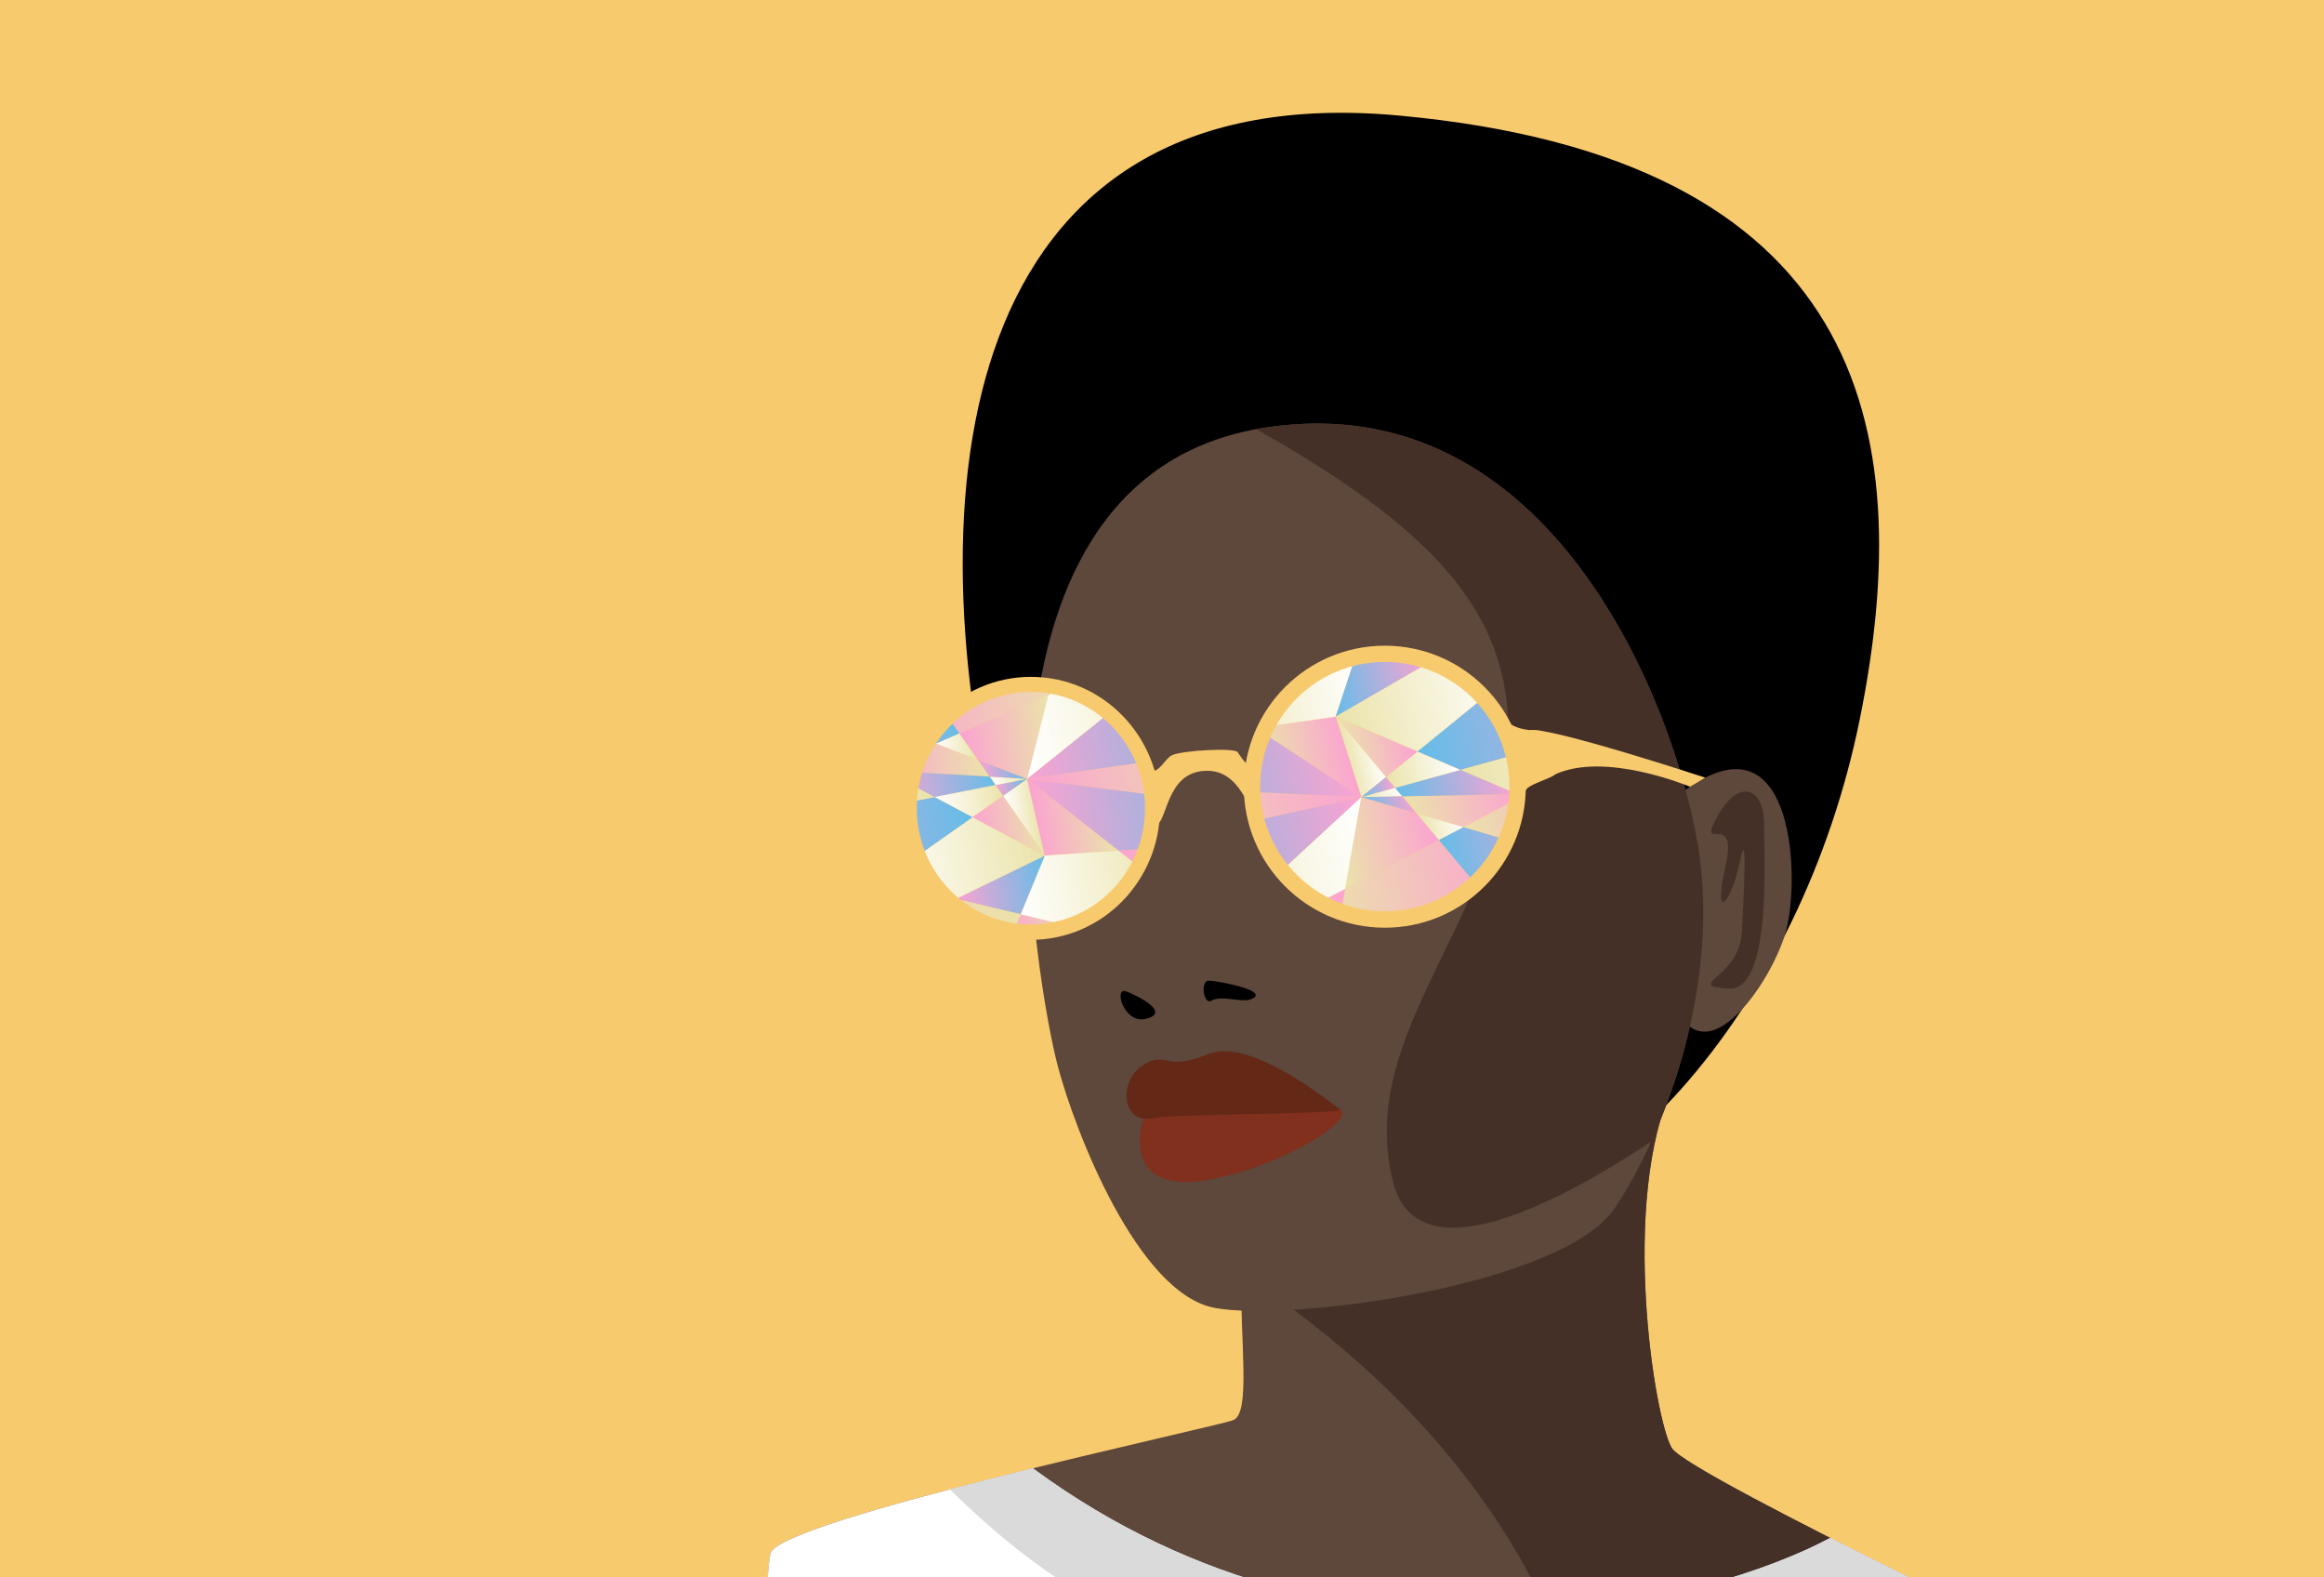 <svg id="Layer_1" data-name="Layer 1" xmlns="http://www.w3.org/2000/svg" xmlns:xlink="http://www.w3.org/1999/xlink" viewBox="0 0 1120 760"><defs><style>.cls-1{fill:none;}.cls-2{fill:#f8ca6e;}.cls-3{clip-path:url(#clip-path);}.cls-4{clip-path:url(#clip-path-2);}.cls-5{fill:#5e473b;}.cls-6{clip-path:url(#clip-path-3);}.cls-7{fill:#443027;}.cls-8{fill:#81301d;}.cls-9{clip-path:url(#clip-path-4);}.cls-10{clip-path:url(#clip-path-5);}.cls-11,.cls-161,.cls-86{fill:#fff;}.cls-11,.cls-86{stroke:#000;stroke-miterlimit:10;}.cls-11{stroke-width:0.65px;}.cls-12{fill:url(#linear-gradient);}.cls-13{fill:url(#linear-gradient-2);}.cls-14{fill:url(#linear-gradient-3);}.cls-15{fill:url(#linear-gradient-4);}.cls-16{fill:url(#linear-gradient-5);}.cls-17{fill:url(#linear-gradient-6);}.cls-18{fill:url(#linear-gradient-7);}.cls-19{fill:url(#linear-gradient-8);}.cls-20{fill:url(#linear-gradient-9);}.cls-21{fill:url(#linear-gradient-10);}.cls-22{fill:url(#linear-gradient-11);}.cls-23{fill:url(#linear-gradient-12);}.cls-24{fill:url(#linear-gradient-13);}.cls-25{fill:url(#linear-gradient-14);}.cls-26{fill:url(#linear-gradient-15);}.cls-27{fill:url(#linear-gradient-16);}.cls-28{fill:url(#linear-gradient-17);}.cls-29{fill:url(#linear-gradient-18);}.cls-30{fill:url(#linear-gradient-19);}.cls-31{fill:url(#linear-gradient-20);}.cls-32{fill:url(#linear-gradient-21);}.cls-33{fill:url(#linear-gradient-22);}.cls-34{fill:url(#linear-gradient-23);}.cls-35{fill:url(#linear-gradient-24);}.cls-36{fill:url(#linear-gradient-25);}.cls-37{fill:url(#linear-gradient-26);}.cls-38{fill:url(#linear-gradient-27);}.cls-39{fill:url(#linear-gradient-28);}.cls-40{fill:url(#linear-gradient-29);}.cls-41{fill:url(#linear-gradient-30);}.cls-42{fill:url(#linear-gradient-31);}.cls-43{fill:url(#linear-gradient-32);}.cls-44{fill:url(#linear-gradient-33);}.cls-45{fill:url(#linear-gradient-34);}.cls-46{fill:url(#linear-gradient-35);}.cls-47{fill:url(#linear-gradient-36);}.cls-48{fill:url(#linear-gradient-37);}.cls-49{fill:url(#linear-gradient-38);}.cls-50{fill:url(#linear-gradient-39);}.cls-51{fill:url(#linear-gradient-40);}.cls-52{fill:url(#linear-gradient-41);}.cls-53{fill:url(#linear-gradient-42);}.cls-54{fill:url(#linear-gradient-43);}.cls-55{fill:url(#linear-gradient-44);}.cls-56{fill:url(#linear-gradient-45);}.cls-57{fill:url(#linear-gradient-46);}.cls-58{fill:url(#linear-gradient-47);}.cls-59{fill:url(#linear-gradient-48);}.cls-60{fill:url(#linear-gradient-49);}.cls-61{fill:url(#linear-gradient-50);}.cls-62{fill:url(#linear-gradient-51);}.cls-63{fill:url(#linear-gradient-52);}.cls-64{fill:url(#linear-gradient-53);}.cls-65{fill:url(#linear-gradient-54);}.cls-66{fill:url(#linear-gradient-55);}.cls-67{fill:url(#linear-gradient-56);}.cls-68{fill:url(#linear-gradient-57);}.cls-69{fill:url(#linear-gradient-58);}.cls-70{fill:url(#linear-gradient-59);}.cls-71{fill:url(#linear-gradient-60);}.cls-72{fill:url(#linear-gradient-61);}.cls-73{fill:url(#linear-gradient-62);}.cls-74{fill:url(#linear-gradient-63);}.cls-75{fill:url(#linear-gradient-64);}.cls-76{fill:url(#linear-gradient-65);}.cls-77{fill:url(#linear-gradient-66);}.cls-78{fill:url(#linear-gradient-67);}.cls-79{fill:url(#linear-gradient-68);}.cls-80{fill:url(#linear-gradient-69);}.cls-81{fill:url(#linear-gradient-70);}.cls-82{fill:url(#linear-gradient-71);}.cls-83{fill:url(#linear-gradient-72);}.cls-84{fill:url(#linear-gradient-73);}.cls-85{clip-path:url(#clip-path-6);}.cls-86{stroke-width:0.6px;}.cls-87{fill:url(#linear-gradient-74);}.cls-88{fill:url(#linear-gradient-75);}.cls-89{fill:url(#linear-gradient-76);}.cls-90{fill:url(#linear-gradient-77);}.cls-91{fill:url(#linear-gradient-78);}.cls-92{fill:url(#linear-gradient-79);}.cls-93{fill:url(#linear-gradient-80);}.cls-94{fill:url(#linear-gradient-81);}.cls-95{fill:url(#linear-gradient-82);}.cls-96{fill:url(#linear-gradient-83);}.cls-97{fill:url(#linear-gradient-84);}.cls-98{fill:url(#linear-gradient-85);}.cls-99{fill:url(#linear-gradient-86);}.cls-100{fill:url(#linear-gradient-87);}.cls-101{fill:url(#linear-gradient-88);}.cls-102{fill:url(#linear-gradient-89);}.cls-103{fill:url(#linear-gradient-90);}.cls-104{fill:url(#linear-gradient-91);}.cls-105{fill:url(#linear-gradient-92);}.cls-106{fill:url(#linear-gradient-93);}.cls-107{fill:url(#linear-gradient-94);}.cls-108{fill:url(#linear-gradient-95);}.cls-109{fill:url(#linear-gradient-96);}.cls-110{fill:url(#linear-gradient-97);}.cls-111{fill:url(#linear-gradient-98);}.cls-112{fill:url(#linear-gradient-99);}.cls-113{fill:url(#linear-gradient-100);}.cls-114{fill:url(#linear-gradient-101);}.cls-115{fill:url(#linear-gradient-102);}.cls-116{fill:url(#linear-gradient-103);}.cls-117{fill:url(#linear-gradient-104);}.cls-118{fill:url(#linear-gradient-105);}.cls-119{fill:url(#linear-gradient-106);}.cls-120{fill:url(#linear-gradient-107);}.cls-121{fill:url(#linear-gradient-108);}.cls-122{fill:url(#linear-gradient-109);}.cls-123{fill:url(#linear-gradient-110);}.cls-124{fill:url(#linear-gradient-111);}.cls-125{fill:url(#linear-gradient-112);}.cls-126{fill:url(#linear-gradient-113);}.cls-127{fill:url(#linear-gradient-114);}.cls-128{fill:url(#linear-gradient-115);}.cls-129{fill:url(#linear-gradient-116);}.cls-130{fill:url(#linear-gradient-117);}.cls-131{fill:url(#linear-gradient-118);}.cls-132{fill:url(#linear-gradient-119);}.cls-133{fill:url(#linear-gradient-120);}.cls-134{fill:url(#linear-gradient-121);}.cls-135{fill:url(#linear-gradient-122);}.cls-136{fill:url(#linear-gradient-123);}.cls-137{fill:url(#linear-gradient-124);}.cls-138{fill:url(#linear-gradient-125);}.cls-139{fill:url(#linear-gradient-126);}.cls-140{fill:url(#linear-gradient-127);}.cls-141{fill:url(#linear-gradient-128);}.cls-142{fill:url(#linear-gradient-129);}.cls-143{fill:url(#linear-gradient-130);}.cls-144{fill:url(#linear-gradient-131);}.cls-145{fill:url(#linear-gradient-132);}.cls-146{fill:url(#linear-gradient-133);}.cls-147{fill:url(#linear-gradient-134);}.cls-148{fill:url(#linear-gradient-135);}.cls-149{fill:url(#linear-gradient-136);}.cls-150{fill:url(#linear-gradient-137);}.cls-151{fill:url(#linear-gradient-138);}.cls-152{fill:url(#linear-gradient-139);}.cls-153{fill:url(#linear-gradient-140);}.cls-154{fill:url(#linear-gradient-141);}.cls-155{fill:url(#linear-gradient-142);}.cls-156{fill:url(#linear-gradient-143);}.cls-157{fill:url(#linear-gradient-144);}.cls-158{fill:url(#linear-gradient-145);}.cls-159{fill:url(#linear-gradient-146);}.cls-160{fill:#632816;}.cls-162{clip-path:url(#clip-path-8);}.cls-163{fill:#dadada;}</style><clipPath id="clip-path"><rect class="cls-1" width="1120" height="760"/></clipPath><clipPath id="clip-path-2"><rect class="cls-2" x="370.03" y="-109.21" width="634.13" height="969.8"/></clipPath><clipPath id="clip-path-3"><path class="cls-1" d="M598.16,613.29c-.51,33.78,4.69,67.55-3.82,70.93s-218.76,48.13-223,64.18-7.89,204.68-7.89,204.68h682.58L1029.36,812.9S814.07,711.09,805.73,697.74s-25.28-119.64.71-175-50.78-97.06-50.78-97.06Z"/></clipPath><clipPath id="clip-path-4"><path class="cls-1" d="M610.26,205.94C451.91,229.69,501.45,482.05,509.71,513.41s38.57,109.87,75.76,116.76,168-11,192.83-48.21,51-108.81,39.94-174.92S748,185.28,610.26,205.94Z"/></clipPath><clipPath id="clip-path-5"><circle class="cls-1" cx="667.37" cy="378.98" r="60.05"/></clipPath><linearGradient id="linear-gradient" x1="716.55" y1="73.84" x2="773.06" y2="73.84" gradientTransform="translate(-37.58 476.29) rotate(-12.45)" gradientUnits="userSpaceOnUse"><stop offset="0" stop-color="#ebe3aa"/><stop offset="1" stop-color="#fba3d1"/></linearGradient><linearGradient id="linear-gradient-2" x1="693.5" y1="39.25" x2="710.95" y2="39.25" gradientTransform="translate(-37.58 476.29) rotate(-12.45)" gradientUnits="userSpaceOnUse"><stop offset="0" stop-color="#ebe3aa"/><stop offset="1" stop-color="#fff"/></linearGradient><linearGradient id="linear-gradient-3" x1="742.14" y1="95.38" x2="810.49" y2="95.38" xlink:href="#linear-gradient"/><linearGradient id="linear-gradient-4" x1="721.49" y1="80.34" x2="742.14" y2="80.34" xlink:href="#linear-gradient-2"/><linearGradient id="linear-gradient-5" x1="697.19" y1="56.06" x2="714.09" y2="56.06" gradientTransform="translate(-37.58 476.29) rotate(-12.45)" gradientUnits="userSpaceOnUse"><stop offset="0" stop-color="#65bde9"/><stop offset="1" stop-color="#fba3d1"/></linearGradient><linearGradient id="linear-gradient-6" x1="697.19" y1="61.03" x2="716.55" y2="61.03" xlink:href="#linear-gradient-2"/><linearGradient id="linear-gradient-7" x1="697.19" y1="66.22" x2="721.49" y2="66.22" xlink:href="#linear-gradient-5"/><linearGradient id="linear-gradient-8" x1="679.99" y1="80.31" x2="729.2" y2="80.31" xlink:href="#linear-gradient"/><linearGradient id="linear-gradient-9" x1="797.61" y1="121.22" x2="859.49" y2="121.22" xlink:href="#linear-gradient"/><linearGradient id="linear-gradient-10" x1="780.17" y1="-1.3" x2="922.05" y2="-1.3" xlink:href="#linear-gradient-2"/><linearGradient id="linear-gradient-11" x1="728.3" y1="37.4" x2="865.53" y2="37.4" xlink:href="#linear-gradient-5"/><linearGradient id="linear-gradient-12" x1="742.83" y1="-17.86" x2="922.05" y2="-17.86" xlink:href="#linear-gradient"/><linearGradient id="linear-gradient-13" x1="842.8" y1="154.21" x2="902.81" y2="154.21" xlink:href="#linear-gradient-2"/><linearGradient id="linear-gradient-14" x1="746.62" y1="63.07" x2="865.53" y2="63.07" xlink:href="#linear-gradient-2"/><linearGradient id="linear-gradient-15" x1="775.67" y1="68.35" x2="865.53" y2="68.35" xlink:href="#linear-gradient-5"/><linearGradient id="linear-gradient-16" x1="859.49" y1="146.58" x2="975.12" y2="146.58" xlink:href="#linear-gradient"/><linearGradient id="linear-gradient-17" x1="810.49" y1="111.79" x2="975.12" y2="111.79" xlink:href="#linear-gradient-2"/><linearGradient id="linear-gradient-18" x1="773.06" y1="88.97" x2="828.49" y2="88.97" xlink:href="#linear-gradient-2"/><linearGradient id="linear-gradient-19" x1="654.68" y1="37.82" x2="697.19" y2="37.82" xlink:href="#linear-gradient"/><linearGradient id="linear-gradient-20" x1="579.68" y1="43.63" x2="697.19" y2="43.63" xlink:href="#linear-gradient"/><linearGradient id="linear-gradient-21" x1="680.24" y1="-17.83" x2="720.51" y2="-17.83" xlink:href="#linear-gradient"/><linearGradient id="linear-gradient-22" x1="770.69" y1="75.07" x2="775.67" y2="75.07" xlink:href="#linear-gradient-5"/><linearGradient id="linear-gradient-23" x1="714.09" y1="65.61" x2="770.69" y2="65.61" xlink:href="#linear-gradient-5"/><linearGradient id="linear-gradient-24" x1="710.95" y1="51.27" x2="746.62" y2="51.27" xlink:href="#linear-gradient-2"/><linearGradient id="linear-gradient-25" x1="471.1" y1="145.59" x2="579.23" y2="145.59" xlink:href="#linear-gradient"/><linearGradient id="linear-gradient-26" x1="453.9" y1="261.03" x2="493.22" y2="261.03" xlink:href="#linear-gradient"/><linearGradient id="linear-gradient-27" x1="453.9" y1="164.58" x2="487.59" y2="164.58" xlink:href="#linear-gradient-5"/><linearGradient id="linear-gradient-28" x1="625.58" y1="-0.99" x2="710.33" y2="-0.99" xlink:href="#linear-gradient-2"/><linearGradient id="linear-gradient-29" x1="580" y1="1.26" x2="654.68" y2="1.26" xlink:href="#linear-gradient"/><linearGradient id="linear-gradient-30" x1="580.12" y1="-33.57" x2="625.58" y2="-33.57" xlink:href="#linear-gradient"/><linearGradient id="linear-gradient-31" x1="579.89" y1="35.07" x2="697.19" y2="35.07" xlink:href="#linear-gradient-5"/><linearGradient id="linear-gradient-32" x1="580.46" y1="-36.63" x2="680.24" y2="-36.63" xlink:href="#linear-gradient-5"/><linearGradient id="linear-gradient-33" x1="693.5" y1="4.85" x2="742.83" y2="4.85" xlink:href="#linear-gradient-5"/><linearGradient id="linear-gradient-34" x1="693.5" y1="23.61" x2="780.17" y2="23.61" xlink:href="#linear-gradient-2"/><linearGradient id="linear-gradient-35" x1="710.33" y1="-25.1" x2="922.05" y2="-25.1" xlink:href="#linear-gradient"/><linearGradient id="linear-gradient-36" x1="693.5" y1="35.79" x2="728.3" y2="35.79" xlink:href="#linear-gradient"/><linearGradient id="linear-gradient-37" x1="888.68" y1="238.24" x2="975.12" y2="238.24" xlink:href="#linear-gradient-5"/><linearGradient id="linear-gradient-38" x1="818.21" y1="273.26" x2="882.6" y2="273.26" xlink:href="#linear-gradient"/><linearGradient id="linear-gradient-39" x1="865.53" y1="6.13" x2="975.12" y2="6.13" xlink:href="#linear-gradient-5"/><linearGradient id="linear-gradient-40" x1="821.29" y1="236.54" x2="926.96" y2="236.54" xlink:href="#linear-gradient-2"/><linearGradient id="linear-gradient-41" x1="828.49" y1="83.02" x2="975.12" y2="83.02" xlink:href="#linear-gradient"/><linearGradient id="linear-gradient-42" x1="644.57" y1="253.92" x2="821.29" y2="253.92" xlink:href="#linear-gradient-5"/><linearGradient id="linear-gradient-43" x1="898.9" y1="175.73" x2="921.48" y2="175.73" xlink:href="#linear-gradient-2"/><linearGradient id="linear-gradient-44" x1="902.81" y1="158.45" x2="975.12" y2="158.45" xlink:href="#linear-gradient-5"/><linearGradient id="linear-gradient-45" x1="920.78" y1="184.12" x2="926.96" y2="184.12" xlink:href="#linear-gradient-5"/><linearGradient id="linear-gradient-46" x1="921.48" y1="186.38" x2="975.12" y2="186.38" xlink:href="#linear-gradient"/><linearGradient id="linear-gradient-47" x1="431.55" y1="-14.35" x2="493.22" y2="-14.35" xlink:href="#linear-gradient-5"/><linearGradient id="linear-gradient-48" x1="487.59" y1="209.37" x2="579.23" y2="209.37" xlink:href="#linear-gradient-5"/><linearGradient id="linear-gradient-49" x1="799.5" y1="213.38" x2="920.78" y2="213.38" xlink:href="#linear-gradient"/><linearGradient id="linear-gradient-50" x1="431.55" y1="111.97" x2="493.22" y2="111.97" xlink:href="#linear-gradient-2"/><linearGradient id="linear-gradient-51" x1="493.22" y1="209.37" x2="621.96" y2="209.37" xlink:href="#linear-gradient-2"/><linearGradient id="linear-gradient-52" x1="621.96" y1="219.81" x2="799.5" y2="219.81" xlink:href="#linear-gradient"/><linearGradient id="linear-gradient-53" x1="738.64" y1="-73.73" x2="922.05" y2="-73.73" xlink:href="#linear-gradient-2"/><linearGradient id="linear-gradient-54" x1="493.22" y1="265.85" x2="621.96" y2="265.85" xlink:href="#linear-gradient"/><linearGradient id="linear-gradient-55" x1="547.79" y1="265.85" x2="640.53" y2="265.85" xlink:href="#linear-gradient-2"/><linearGradient id="linear-gradient-56" x1="579.23" y1="93.93" x2="697.19" y2="93.93" xlink:href="#linear-gradient-5"/><linearGradient id="linear-gradient-57" x1="493.22" y1="15.98" x2="580" y2="15.98" xlink:href="#linear-gradient-2"/><linearGradient id="linear-gradient-58" x1="431.55" y1="-44.86" x2="580.46" y2="-44.86" xlink:href="#linear-gradient-2"/><linearGradient id="linear-gradient-59" x1="493.22" y1="1.57" x2="580.12" y2="1.57" xlink:href="#linear-gradient-5"/><linearGradient id="linear-gradient-60" x1="471.1" y1="31.88" x2="579.89" y2="31.88" xlink:href="#linear-gradient"/><linearGradient id="linear-gradient-61" x1="464.7" y1="-76.8" x2="628.58" y2="-76.8" xlink:href="#linear-gradient-5"/><linearGradient id="linear-gradient-62" x1="471.1" y1="93.93" x2="579.68" y2="93.93" xlink:href="#linear-gradient-2"/><linearGradient id="linear-gradient-63" x1="580.46" y1="-40.31" x2="738.64" y2="-40.31" xlink:href="#linear-gradient-2"/><linearGradient id="linear-gradient-64" x1="761.08" y1="178.58" x2="898.9" y2="178.58" xlink:href="#linear-gradient-5"/><linearGradient id="linear-gradient-65" x1="580.46" y1="-75.38" x2="760.75" y2="-75.38" xlink:href="#linear-gradient"/><linearGradient id="linear-gradient-66" x1="729.2" y1="116.75" x2="797.61" y2="116.75" xlink:href="#linear-gradient-5"/><linearGradient id="linear-gradient-67" x1="664.65" y1="118.5" x2="761.08" y2="118.5" xlink:href="#linear-gradient"/><linearGradient id="linear-gradient-68" x1="761.08" y1="132.03" x2="842.8" y2="132.03" xlink:href="#linear-gradient-2"/><linearGradient id="linear-gradient-69" x1="621.96" y1="189.73" x2="761.08" y2="189.73" xlink:href="#linear-gradient-2"/><linearGradient id="linear-gradient-70" x1="579.23" y1="184.82" x2="664.65" y2="184.82" xlink:href="#linear-gradient-5"/><linearGradient id="linear-gradient-71" x1="579.23" y1="93.93" x2="697.19" y2="93.93" xlink:href="#linear-gradient-2"/><linearGradient id="linear-gradient-72" x1="720.51" y1="-41.6" x2="922.05" y2="-41.6" xlink:href="#linear-gradient-2"/><linearGradient id="linear-gradient-73" x1="579.23" y1="119.62" x2="679.99" y2="119.62" xlink:href="#linear-gradient"/><clipPath id="clip-path-6"><ellipse class="cls-1" cx="496.82" cy="389.4" rx="55" ry="55.99"/></clipPath><linearGradient id="linear-gradient-74" x1="355.44" y1="704.66" x2="407.19" y2="704.66" gradientTransform="translate(925.67 1012.9) rotate(172)" xlink:href="#linear-gradient"/><linearGradient id="linear-gradient-75" x1="334.43" y1="672.49" x2="350.34" y2="672.49" gradientTransform="translate(925.67 1012.9) rotate(172)" xlink:href="#linear-gradient-2"/><linearGradient id="linear-gradient-76" x1="378.84" y1="724.61" x2="441.43" y2="724.61" gradientTransform="translate(925.67 1012.9) rotate(172)" xlink:href="#linear-gradient"/><linearGradient id="linear-gradient-77" x1="359.94" y1="710.73" x2="378.84" y2="710.73" gradientTransform="translate(925.67 1012.9) rotate(172)" xlink:href="#linear-gradient-2"/><linearGradient id="linear-gradient-78" x1="337.71" y1="688.15" x2="353.2" y2="688.15" gradientTransform="translate(925.67 1012.9) rotate(172)" xlink:href="#linear-gradient-5"/><linearGradient id="linear-gradient-79" x1="337.71" y1="692.75" x2="355.44" y2="692.75" gradientTransform="translate(925.67 1012.9) rotate(172)" xlink:href="#linear-gradient-2"/><linearGradient id="linear-gradient-80" x1="337.71" y1="697.6" x2="359.94" y2="697.6" gradientTransform="translate(925.67 1012.9) rotate(172)" xlink:href="#linear-gradient-5"/><linearGradient id="linear-gradient-81" x1="321.86" y1="710.78" x2="366.98" y2="710.78" gradientTransform="translate(925.67 1012.9) rotate(172)" xlink:href="#linear-gradient"/><linearGradient id="linear-gradient-82" x1="429.6" y1="748.61" x2="486.24" y2="748.61" gradientTransform="translate(925.67 1012.9) rotate(172)" xlink:href="#linear-gradient"/><linearGradient id="linear-gradient-83" x1="413.83" y1="634.24" x2="543.99" y2="634.24" gradientTransform="translate(925.67 1012.9) rotate(172)" xlink:href="#linear-gradient-2"/><linearGradient id="linear-gradient-84" x1="366.25" y1="670.62" x2="491.97" y2="670.62" gradientTransform="translate(925.67 1012.9) rotate(172)" xlink:href="#linear-gradient-5"/><linearGradient id="linear-gradient-85" x1="379.66" y1="618.9" x2="543.99" y2="618.9" gradientTransform="translate(925.67 1012.9) rotate(172)" xlink:href="#linear-gradient"/><linearGradient id="linear-gradient-86" x1="470.94" y1="779.24" x2="525.85" y2="779.24" gradientTransform="translate(925.67 1012.9) rotate(172)" xlink:href="#linear-gradient-2"/><linearGradient id="linear-gradient-87" x1="383.01" y1="694.41" x2="491.97" y2="694.41" gradientTransform="translate(925.67 1012.9) rotate(172)" xlink:href="#linear-gradient-2"/><linearGradient id="linear-gradient-88" x1="409.58" y1="699.28" x2="491.97" y2="699.28" gradientTransform="translate(925.67 1012.9) rotate(172)" xlink:href="#linear-gradient-5"/><linearGradient id="linear-gradient-89" x1="486.24" y1="771.98" x2="592.21" y2="771.98" gradientTransform="translate(925.67 1012.9) rotate(172)" xlink:href="#linear-gradient"/><linearGradient id="linear-gradient-90" x1="441.43" y1="739.77" x2="592.23" y2="739.77" gradientTransform="translate(925.67 1012.9) rotate(172)" xlink:href="#linear-gradient-2"/><linearGradient id="linear-gradient-91" x1="407.19" y1="718.62" x2="457.95" y2="718.62" gradientTransform="translate(925.67 1012.9) rotate(172)" xlink:href="#linear-gradient-2"/><linearGradient id="linear-gradient-92" x1="298.86" y1="671.21" x2="337.71" y2="671.21" gradientTransform="translate(925.67 1012.9) rotate(172)" xlink:href="#linear-gradient"/><linearGradient id="linear-gradient-93" x1="230.05" y1="676.84" x2="337.71" y2="676.84" gradientTransform="translate(925.67 1012.9) rotate(172)" xlink:href="#linear-gradient"/><linearGradient id="linear-gradient-94" x1="322.37" y1="619.24" x2="359.28" y2="619.24" gradientTransform="translate(925.67 1012.9) rotate(172)" xlink:href="#linear-gradient"/><linearGradient id="linear-gradient-95" x1="405.02" y1="705.71" x2="409.58" y2="705.71" gradientTransform="translate(925.67 1012.9) rotate(172)" xlink:href="#linear-gradient-5"/><linearGradient id="linear-gradient-96" x1="353.2" y1="696.92" x2="405.02" y2="696.92" gradientTransform="translate(925.67 1012.9) rotate(172)" xlink:href="#linear-gradient-5"/><linearGradient id="linear-gradient-97" x1="350.34" y1="683.64" x2="383.01" y2="683.64" gradientTransform="translate(925.67 1012.9) rotate(172)" xlink:href="#linear-gradient-2"/><linearGradient id="linear-gradient-98" x1="130.57" y1="772.12" x2="229.48" y2="772.12" gradientTransform="translate(925.67 1012.9) rotate(172)" xlink:href="#linear-gradient"/><linearGradient id="linear-gradient-99" x1="114.32" y1="879.7" x2="150.3" y2="879.7" gradientTransform="translate(925.67 1012.9) rotate(172)" xlink:href="#linear-gradient"/><linearGradient id="linear-gradient-100" x1="114.32" y1="789.86" x2="145.28" y2="789.86" gradientTransform="translate(925.67 1012.9) rotate(172)" xlink:href="#linear-gradient-5"/><linearGradient id="linear-gradient-101" x1="272.27" y1="635" x2="349.91" y2="635" gradientTransform="translate(925.67 1012.9) rotate(172)" xlink:href="#linear-gradient-2"/><linearGradient id="linear-gradient-102" x1="230.45" y1="637.21" x2="298.86" y2="637.21" gradientTransform="translate(925.67 1012.9) rotate(172)" xlink:href="#linear-gradient"/><linearGradient id="linear-gradient-103" x1="230.6" y1="604.88" x2="272.27" y2="604.88" gradientTransform="translate(925.67 1012.9) rotate(172)" xlink:href="#linear-gradient"/><linearGradient id="linear-gradient-104" x1="230.31" y1="668.73" x2="337.71" y2="668.73" gradientTransform="translate(925.67 1012.9) rotate(172)" xlink:href="#linear-gradient-5"/><linearGradient id="linear-gradient-105" x1="231.03" y1="601.97" x2="322.37" y2="601.97" gradientTransform="translate(925.67 1012.9) rotate(172)" xlink:href="#linear-gradient-5"/><linearGradient id="linear-gradient-106" x1="334.43" y1="640.41" x2="379.66" y2="640.41" gradientTransform="translate(925.67 1012.9) rotate(172)" xlink:href="#linear-gradient-5"/><linearGradient id="linear-gradient-107" x1="334.43" y1="657.82" x2="413.83" y2="657.82" gradientTransform="translate(925.67 1012.9) rotate(172)" xlink:href="#linear-gradient-2"/><linearGradient id="linear-gradient-108" x1="349.91" y1="612.2" x2="543.99" y2="612.2" gradientTransform="translate(925.67 1012.9) rotate(172)" xlink:href="#linear-gradient"/><linearGradient id="linear-gradient-109" x1="334.43" y1="669.25" x2="366.25" y2="669.25" gradientTransform="translate(925.67 1012.9) rotate(172)" xlink:href="#linear-gradient"/><linearGradient id="linear-gradient-110" x1="512.63" y1="857.51" x2="591.97" y2="857.51" gradientTransform="translate(925.67 1012.9) rotate(172)" xlink:href="#linear-gradient-5"/><linearGradient id="linear-gradient-111" x1="448.07" y1="890.35" x2="507.06" y2="890.35" gradientTransform="translate(925.67 1012.9) rotate(172)" xlink:href="#linear-gradient"/><linearGradient id="linear-gradient-112" x1="491.97" y1="640.98" x2="592.71" y2="640.98" gradientTransform="translate(925.67 1012.9) rotate(172)" xlink:href="#linear-gradient-5"/><linearGradient id="linear-gradient-113" x1="450.97" y1="855.93" x2="547.95" y2="855.93" gradientTransform="translate(925.67 1012.9) rotate(172)" xlink:href="#linear-gradient-2"/><linearGradient id="linear-gradient-114" x1="457.95" y1="712.78" x2="592.25" y2="712.78" gradientTransform="translate(925.67 1012.9) rotate(172)" xlink:href="#linear-gradient"/><linearGradient id="linear-gradient-115" x1="288.98" y1="872.55" x2="450.97" y2="872.55" gradientTransform="translate(925.67 1012.9) rotate(172)" xlink:href="#linear-gradient-5"/><linearGradient id="linear-gradient-116" x1="522.27" y1="799.23" x2="542.93" y2="799.23" gradientTransform="translate(925.67 1012.9) rotate(172)" xlink:href="#linear-gradient-2"/><linearGradient id="linear-gradient-117" x1="525.85" y1="783.03" x2="592.19" y2="783.03" gradientTransform="translate(925.67 1012.9) rotate(172)" xlink:href="#linear-gradient-5"/><linearGradient id="linear-gradient-118" x1="542.29" y1="807.02" x2="547.95" y2="807.02" gradientTransform="translate(925.67 1012.9) rotate(172)" xlink:href="#linear-gradient-5"/><linearGradient id="linear-gradient-119" x1="542.93" y1="809" x2="592.17" y2="809" gradientTransform="translate(925.67 1012.9) rotate(172)" xlink:href="#linear-gradient"/><linearGradient id="linear-gradient-120" x1="94.61" y1="623.09" x2="150.96" y2="623.09" gradientTransform="translate(925.67 1012.9) rotate(172)" xlink:href="#linear-gradient-5"/><linearGradient id="linear-gradient-121" x1="145.28" y1="831.44" x2="229.48" y2="831.44" gradientTransform="translate(925.67 1012.9) rotate(172)" xlink:href="#linear-gradient-5"/><linearGradient id="linear-gradient-122" x1="431.1" y1="834.44" x2="542.29" y2="834.44" gradientTransform="translate(925.67 1012.9) rotate(172)" xlink:href="#linear-gradient"/><linearGradient id="linear-gradient-123" x1="93.8" y1="740.89" x2="150.3" y2="740.89" gradientTransform="translate(925.67 1012.9) rotate(172)" xlink:href="#linear-gradient-2"/><linearGradient id="linear-gradient-124" x1="150.3" y1="831.44" x2="268.37" y2="831.44" gradientTransform="translate(925.67 1012.9) rotate(172)" xlink:href="#linear-gradient-2"/><linearGradient id="linear-gradient-125" x1="268.37" y1="840.8" x2="431.1" y2="840.8" gradientTransform="translate(925.67 1012.9) rotate(172)" xlink:href="#linear-gradient"/><linearGradient id="linear-gradient-126" x1="375.96" y1="566.67" x2="543.99" y2="566.67" gradientTransform="translate(925.67 1012.9) rotate(172)" xlink:href="#linear-gradient-2"/><linearGradient id="linear-gradient-127" x1="150.3" y1="884.05" x2="268.37" y2="884.05" gradientTransform="translate(925.67 1012.9) rotate(172)" xlink:href="#linear-gradient"/><linearGradient id="linear-gradient-128" x1="200.3" y1="883.99" x2="285.28" y2="883.99" gradientTransform="translate(925.67 1012.9) rotate(172)" xlink:href="#linear-gradient-2"/><linearGradient id="linear-gradient-129" x1="229.48" y1="723.6" x2="337.71" y2="723.6" gradientTransform="translate(925.67 1012.9) rotate(172)" xlink:href="#linear-gradient-5"/><linearGradient id="linear-gradient-130" x1="150.96" y1="651.16" x2="230.45" y2="651.16" gradientTransform="translate(925.67 1012.9) rotate(172)" xlink:href="#linear-gradient-2"/><linearGradient id="linear-gradient-131" x1="94.66" y1="594.59" x2="231.03" y2="594.59" gradientTransform="translate(925.67 1012.9) rotate(172)" xlink:href="#linear-gradient-2"/><linearGradient id="linear-gradient-132" x1="150.96" y1="637.64" x2="230.6" y2="637.64" gradientTransform="translate(925.67 1012.9) rotate(172)" xlink:href="#linear-gradient-5"/><linearGradient id="linear-gradient-133" x1="130.57" y1="666.11" x2="230.31" y2="666.11" gradientTransform="translate(925.67 1012.9) rotate(172)" xlink:href="#linear-gradient"/><linearGradient id="linear-gradient-134" x1="125.05" y1="564.52" x2="275.2" y2="564.52" gradientTransform="translate(925.67 1012.9) rotate(172)" xlink:href="#linear-gradient-5"/><linearGradient id="linear-gradient-135" x1="130.57" y1="723.73" x2="230.05" y2="723.73" gradientTransform="translate(925.67 1012.9) rotate(172)" xlink:href="#linear-gradient-2"/><linearGradient id="linear-gradient-136" x1="231.03" y1="598.48" x2="375.96" y2="598.48" gradientTransform="translate(925.67 1012.9) rotate(172)" xlink:href="#linear-gradient-2"/><linearGradient id="linear-gradient-137" x1="396.05" y1="802.09" x2="522.27" y2="802.09" gradientTransform="translate(925.67 1012.9) rotate(172)" xlink:href="#linear-gradient-5"/><linearGradient id="linear-gradient-138" x1="231.03" y1="565.51" x2="396.3" y2="565.51" gradientTransform="translate(925.67 1012.9) rotate(172)" xlink:href="#linear-gradient"/><linearGradient id="linear-gradient-139" x1="366.98" y1="744.61" x2="429.6" y2="744.61" gradientTransform="translate(925.67 1012.9) rotate(172)" xlink:href="#linear-gradient-5"/><linearGradient id="linear-gradient-140" x1="307.72" y1="746.26" x2="396.05" y2="746.26" gradientTransform="translate(925.67 1012.9) rotate(172)" xlink:href="#linear-gradient"/><linearGradient id="linear-gradient-141" x1="396.05" y1="758.79" x2="470.94" y2="758.79" gradientTransform="translate(925.67 1012.9) rotate(172)" xlink:href="#linear-gradient-2"/><linearGradient id="linear-gradient-142" x1="268.37" y1="812.89" x2="396.05" y2="812.89" gradientTransform="translate(925.67 1012.9) rotate(172)" xlink:href="#linear-gradient-2"/><linearGradient id="linear-gradient-143" x1="229.48" y1="808.41" x2="307.72" y2="808.41" gradientTransform="translate(925.67 1012.9) rotate(172)" xlink:href="#linear-gradient-5"/><linearGradient id="linear-gradient-144" x1="229.48" y1="723.6" x2="337.71" y2="723.6" gradientTransform="translate(925.67 1012.9) rotate(172)" xlink:href="#linear-gradient-2"/><linearGradient id="linear-gradient-145" x1="359.28" y1="597.05" x2="543.99" y2="597.05" gradientTransform="translate(925.67 1012.9) rotate(172)" xlink:href="#linear-gradient-2"/><linearGradient id="linear-gradient-146" x1="229.48" y1="747.47" x2="321.86" y2="747.47" gradientTransform="translate(925.67 1012.9) rotate(172)" xlink:href="#linear-gradient"/><clipPath id="clip-path-8"><path class="cls-1" d="M491,702.36C647,822.62,826.81,770.75,882,741s251,138.46,251,138.46l-55.15,201.31-737.06-80S259.41,668.33,491,702.36Z"/></clipPath></defs><g class="cls-3"><rect class="cls-2" width="1120" height="760"/><rect class="cls-2" x="370.03" y="-109.21" width="634.13" height="969.8"/><g class="cls-4"><path class="cls-5" d="M598.16,613.29c-.51,33.78,4.69,67.55-3.82,70.93s-218.76,48.13-223,64.18-7.89,204.68-7.89,204.68h682.58L1029.36,812.9S814.07,711.09,805.73,697.74s-25.28-119.64.71-175-50.78-97.06-50.78-97.06Z"/><g class="cls-6"><path class="cls-7" d="M598.16,613.29C740.32,706.85,771.89,823.39,772,885.68s110.51,43.49,110.51-167.13S828.22,503,786,506.46,598.16,613.29,598.16,613.29Z"/></g><path d="M896.15,347.14c-27.58,135.13-122.93,255-240.39,255S586.6,455.88,481.3,406C437.43,224.66,468.08,36.59,674.43,55.69,896.15,76.2,925.35,204.07,896.15,347.14Z"/><path class="cls-5" d="M812.34,380.57c53.48-38.8,55.61,46.18,47.78,70.17s-34,60.84-49,40.39S812.34,380.57,812.34,380.57Z"/><path class="cls-5" d="M610.26,205.94C451.91,229.69,501.45,482.05,509.71,513.41s38.57,109.87,75.76,116.76,168-11,192.83-48.21,51-108.81,39.94-174.92S748,185.28,610.26,205.94Z"/><path class="cls-8" d="M551.87,537.06c-2.44,4.47-10,34.53,22.75,32.3s80.89-29.3,71-35S551.87,537.06,551.87,537.06Z"/><g class="cls-9"><path class="cls-7" d="M561.23,183.3c132.79,67,173.91,112.93,164.44,189.82S654.1,500.77,671.36,569.48s160.51-45.35,160.51-45.35L846.6,28.47Z"/></g><path d="M552.08,490.9c-10.5,2.49-15.69-15.82-9.17-13.19S564.28,488,552.08,490.9Z"/><path d="M583.78,482.15c-3.77,2.23-5.6-9.94-1-9.66s26.05,4.2,21.85,8S589.25,478.93,583.78,482.15Z"/><ellipse class="cls-2" cx="496.83" cy="389.46" rx="62.22" ry="63.35"/><circle class="cls-2" cx="667.38" cy="379.04" r="67.94"/><path class="cls-2" d="M423.85,388a3.88,3.88,0,0,0-2.44,3.92c.39,5.43,1.34,16.41,2.58,17.19,1.66,1,13.53-.11,14.46,2.31s-2.85-33.29-2.85-33.29S435.27,383.54,423.85,388Z"/><path class="cls-2" d="M564.76,363.89c5-2.37,29.88-3.68,31.62-1.56s4.67,8.56,9.12,6.14,6.82,25.54,1.22,24.6-8.34-23.27-26.92-21.62C561.91,373,562.71,395.78,557,397.74s-9-27.75-3.64-26.25S561.28,365.53,564.76,363.89Z"/><path class="cls-2" d="M741.41,352a4.19,4.19,0,0,1,4,3c1.63,5.59,4.77,17,3.79,18.25-1.3,1.69-13.88,5.05-13.92,7.83s-9.56-34.53-9.56-34.53S728.06,351.87,741.41,352Z"/><path class="cls-2" d="M737.53,351.77c10.31-1.4,84.3,22.91,84.3,22.91l-7.33,4.38s-41-17.31-65.33-5.82S737.53,351.77,737.53,351.77Z"/><g class="cls-10"><polygon class="cls-11" points="651.46 623.18 654.46 620.86 650.51 621.73 651.46 623.18"/><polygon class="cls-12" points="730.99 382.57 675.79 383.68 682.66 391.9 705.28 398.55 733.67 383.72 730.99 382.57"/><polygon class="cls-13" points="643.71 345.27 656.05 384.07 668 374.35 643.71 345.27"/><polygon class="cls-14" points="733.67 383.72 705.28 398.55 766.04 416.43 776 401.81 733.67 383.72"/><polygon class="cls-15" points="693.4 404.76 705.28 398.55 682.66 391.9 693.4 404.76"/><polygon class="cls-16" points="668 374.35 656.05 384.07 672.37 379.58 668 374.35"/><polygon class="cls-17" points="672.37 379.58 656.05 384.07 675.79 383.68 672.37 379.58"/><polygon class="cls-18" points="675.79 383.68 656.05 384.07 682.66 391.9 675.79 383.68"/><polygon class="cls-19" points="656.05 384.07 648.22 428.37 693.4 404.76 682.66 391.9 656.05 384.07"/><polygon class="cls-20" points="776 401.81 766.04 416.43 815.53 430.99 831.41 425.49 776 401.81"/><polygon class="cls-21" points="818.57 339.37 851.24 225.19 728.08 325.44 818.57 339.37"/><polygon class="cls-22" points="683.06 362.09 703.77 370.94 818.57 339.37 728.08 325.44 683.06 362.09"/><polygon class="cls-23" points="728.08 325.44 851.24 225.19 688.5 319.35 728.08 325.44"/><polygon class="cls-24" points="815.53 430.99 876.98 449.06 880.39 446.43 831.41 425.49 815.53 430.99"/><polygon class="cls-25" points="730.99 382.57 736.07 382.47 818.57 339.37 703.77 370.94 730.99 382.57"/><polygon class="cls-26" points="789.92 381.4 818.57 339.37 736.07 382.47 789.92 381.4"/><polygon class="cls-27" points="880.39 446.43 943.66 397.58 941.42 387.44 831.41 425.49 880.39 446.43"/><polygon class="cls-28" points="831.41 425.49 941.42 387.44 939.43 378.41 789.92 381.4 776 401.81 831.41 425.49"/><polygon class="cls-29" points="733.67 383.72 776 401.81 789.92 381.4 736.07 382.47 733.67 383.72"/><polygon class="cls-30" points="605.18 350.85 656.05 384.07 643.71 345.27 605.18 350.85"/><polygon class="cls-31" points="541.3 409.41 656.05 384.07 534.65 378.31 541.3 409.41"/><polygon class="cls-32" points="660.3 295.16 622.14 309.14 654.04 314.05 660.3 295.16"/><polygon class="cls-33" points="736.07 382.47 730.99 382.57 733.67 383.72 736.07 382.47"/><polygon class="cls-34" points="675.79 383.68 730.99 382.57 703.77 370.94 672.37 379.58 675.79 383.68"/><polygon class="cls-35" points="672.37 379.58 703.77 370.94 683.06 362.09 668 374.35 672.37 379.58"/><polygon class="cls-36" points="488.5 597.35 555.7 476.7 435.28 432.82 488.5 597.35"/><polygon class="cls-37" points="463.79 641.71 506.66 653.5 488.5 597.35 463.79 641.71"/><polygon class="cls-38" points="463.79 641.71 488.5 597.35 435.28 432.82 463.79 641.71"/><polygon class="cls-39" points="605.18 350.85 643.71 345.27 654.04 314.05 622.14 309.14 570.36 328.11 605.18 350.85"/><polygon class="cls-40" points="570.36 328.11 527.28 343.89 531.07 361.59 605.18 350.85 570.36 328.11"/><polygon class="cls-41" points="516.36 292.86 527.28 343.89 570.36 328.11 516.36 292.86"/><polygon class="cls-42" points="531.07 361.59 534.65 378.31 656.05 384.07 605.18 350.85 531.07 361.59"/><polygon class="cls-43" points="622.14 309.14 516.36 292.86 570.36 328.11 622.14 309.14"/><polygon class="cls-44" points="688.5 319.35 654.04 314.05 643.71 345.27 688.5 319.35"/><polygon class="cls-45" points="683.06 362.09 728.08 325.44 688.5 319.35 643.71 345.27 683.06 362.09"/><polygon class="cls-46" points="654.04 314.05 688.5 319.35 851.24 225.19 660.3 295.16 654.04 314.05"/><polygon class="cls-47" points="668 374.35 683.06 362.09 643.71 345.27 668 374.35"/><polygon class="cls-48" points="892.82 568.22 977.23 549.58 964.25 490.79 907.71 458.1 892.82 568.22"/><polygon class="cls-49" points="824.02 583.42 886.88 569.53 819.63 549.28 824.02 583.42"/><polygon class="cls-50" points="818.57 339.37 937.51 369.72 894.35 174.28 830.16 188.45 851.24 225.19 818.57 339.37"/><polygon class="cls-51" points="907.71 458.1 900.93 456.11 819.63 549.28 886.88 569.53 892.82 568.22 907.71 458.1"/><polygon class="cls-52" points="789.92 381.4 939.43 378.41 937.51 369.72 818.57 339.37 789.92 381.4"/><polygon class="cls-53" points="790.01 516.21 654.46 620.86 824.02 583.42 819.63 549.28 790.01 516.21"/><polygon class="cls-54" points="880.39 446.43 876.98 449.06 900.93 456.11 901.51 455.45 880.39 446.43"/><polygon class="cls-55" points="880.39 446.43 901.51 455.45 945.35 405.22 943.66 397.58 880.39 446.43"/><polygon class="cls-56" points="900.93 456.11 907.71 458.1 901.51 455.45 900.93 456.11"/><polygon class="cls-57" points="907.71 458.1 964.25 490.79 945.35 405.22 901.51 455.45 907.71 458.1"/><polygon class="cls-58" points="444.95 374.06 364.79 297.08 369.49 318.34 435.28 432.82 444.95 374.06"/><polygon class="cls-59" points="488.5 597.35 506.66 653.5 555.7 476.7 488.5 597.35"/><polygon class="cls-60" points="790.01 516.21 819.63 549.28 900.93 456.11 876.98 449.06 790.01 516.21"/><polygon class="cls-61" points="435.28 432.82 369.49 318.34 446.44 666.8 506.66 653.5 463.79 641.71 435.28 432.82"/><polygon class="cls-62" points="621.79 577.8 555.7 476.7 506.66 653.5 621.79 577.8 621.79 577.8"/><polygon class="cls-63" points="737.78 457.88 621.79 577.8 650.51 621.73 654.46 620.86 790.01 516.21 737.78 457.88"/><polygon class="cls-64" points="671.44 261.52 851.24 225.19 830.16 188.45 685.02 220.5 671.44 261.52"/><polygon class="cls-65" points="621.79 577.8 621.79 577.8 506.66 653.5 559.95 641.73 621.79 577.8 621.79 577.8"/><polygon class="cls-66" points="559.95 641.73 650.51 621.73 621.79 577.8 559.95 641.73"/><polygon class="cls-67" points="541.3 409.41 555.7 476.7 656.05 384.07 541.3 409.41"/><polygon class="cls-68" points="531.07 361.59 444.95 374.06 534.65 378.31 531.07 361.59"/><polygon class="cls-69" points="516.36 292.86 395.93 284.35 363.56 291.5 364.79 297.08 444.95 374.06 527.28 343.89 516.36 292.86"/><polygon class="cls-70" points="527.28 343.89 444.95 374.06 531.07 361.59 527.28 343.89"/><polygon class="cls-71" points="534.65 378.31 444.95 374.06 435.28 432.82 541.3 409.41 534.65 378.31"/><polygon class="cls-72" points="555.96 249.01 395.93 284.35 516.36 292.86 555.96 249.01"/><polygon class="cls-73" points="435.28 432.82 555.7 476.7 541.3 409.41 435.28 432.82"/><polygon class="cls-74" points="622.14 309.14 660.3 295.16 671.44 261.52 516.36 292.86 622.14 309.14"/><polygon class="cls-75" points="815.53 430.99 737.78 457.88 790.01 516.21 876.98 449.06 815.53 430.99"/><polygon class="cls-76" points="671.44 261.52 685.02 220.5 555.96 249.01 516.36 292.86 671.44 261.52"/><polygon class="cls-77" points="705.28 398.55 693.4 404.76 737.78 457.88 766.04 416.43 705.28 398.55"/><polygon class="cls-78" points="648.22 428.37 641.23 467.86 737.78 457.88 693.4 404.76 648.22 428.37"/><polygon class="cls-79" points="766.04 416.43 737.78 457.88 815.53 430.99 766.04 416.43"/><polygon class="cls-80" points="621.79 577.8 621.79 577.8 737.78 457.88 641.23 467.86 621.79 577.8"/><polygon class="cls-81" points="555.7 476.7 621.79 577.8 641.23 467.86 555.7 476.7"/><polygon class="cls-82" points="656.05 384.07 555.7 476.7 648.22 428.37 656.05 384.07"/><polygon class="cls-83" points="851.24 225.19 671.44 261.52 660.3 295.16 851.24 225.19"/><polygon class="cls-84" points="648.22 428.37 555.7 476.7 641.23 467.86 648.22 428.37"/></g><g class="cls-85"><polygon class="cls-86" points="516.18 153.29 513.28 155.23 516.94 154.7 516.18 153.29"/><polygon class="cls-87" points="426.46 371.22 476.94 374.19 471.25 366.05 451.07 358.23 424.09 369.96 426.46 371.22"/><polygon class="cls-88" points="503.51 412.22 495 375.26 483.39 383.43 503.51 412.22"/><polygon class="cls-89" points="424.09 369.96 451.07 358.23 396.86 337.21 386.72 350.08 424.09 369.96"/><polygon class="cls-90" points="462.36 353.32 451.07 358.23 471.25 366.05 462.36 353.32"/><polygon class="cls-91" points="483.39 383.43 495 375.26 479.77 378.25 483.39 383.43"/><polygon class="cls-92" points="479.77 378.25 495 375.26 476.94 374.19 479.77 378.25"/><polygon class="cls-93" points="476.94 374.19 495 375.26 471.25 366.05 476.94 374.19"/><polygon class="cls-94" points="495 375.26 505.3 334.64 462.36 353.32 471.25 366.05 495 375.26"/><polygon class="cls-95" points="386.72 350.08 396.86 337.21 352.7 320.1 337.81 324.05 386.72 350.08"/><polygon class="cls-96" points="343.41 405.05 305.47 508.83 425.06 424.55 343.41 405.05"/><polygon class="cls-97" points="468.77 393.74 450.48 384.01 343.41 405.05 425.06 424.55 468.77 393.74"/><polygon class="cls-98" points="425.06 424.55 305.47 508.83 460.76 433.08 425.06 424.55"/><polygon class="cls-99" points="352.7 320.1 297.88 298.84 294.57 301.05 337.81 324.05 352.7 320.1"/><polygon class="cls-100" points="426.46 371.22 421.82 370.95 343.41 405.05 450.48 384.01 426.46 371.22"/><polygon class="cls-101" points="372.56 368.05 343.41 405.05 421.82 370.95 372.56 368.05"/><polygon class="cls-102" points="294.57 301.05 233.33 341.88 234.65 351.46 337.81 324.05 294.57 301.05"/><polygon class="cls-103" points="337.81 324.05 234.65 351.46 235.83 360.01 372.56 368.05 386.72 350.08 337.81 324.05"/><polygon class="cls-104" points="424.09 369.96 386.72 350.08 372.56 368.05 421.82 370.95 424.09 369.96"/><polygon class="cls-105" points="539.09 409.82 495 375.26 503.51 412.22 539.09 409.82"/><polygon class="cls-106" points="601.58 360 495 375.26 605.44 389.39 601.58 360"/><polygon class="cls-107" points="484.79 457.61 520.63 447.37 491.85 440.5 484.79 457.61"/><polygon class="cls-108" points="421.82 370.95 426.46 371.22 424.09 369.96 421.82 370.95"/><polygon class="cls-109" points="476.94 374.19 426.46 371.22 450.48 384.01 479.77 378.25 476.94 374.19"/><polygon class="cls-110" points="479.77 378.25 450.48 384.01 468.77 393.74 483.39 383.43 479.77 378.25"/><polygon class="cls-111" points="663.15 189.1 593.21 296.4 700.05 345.91 663.15 189.1"/><polygon class="cls-112" points="688.87 149.65 650.56 135.58 663.15 189.1 688.87 149.65"/><polygon class="cls-113" points="688.87 149.65 663.15 189.1 700.05 345.91 688.87 149.65"/><polygon class="cls-114" points="539.09 409.82 503.51 412.22 491.85 440.5 520.63 447.37 569.27 433.48 539.09 409.82"/><polygon class="cls-115" points="569.27 433.48 609.72 421.93 607.52 405.2 539.09 409.82 569.27 433.48"/><polygon class="cls-116" points="616.07 470.17 609.72 421.93 569.27 433.48 616.07 470.17"/><polygon class="cls-117" points="607.52 405.2 605.44 389.39 495 375.26 539.09 409.82 607.52 405.2"/><polygon class="cls-118" points="520.63 447.37 616.07 470.17 569.27 433.48 520.63 447.37"/><polygon class="cls-119" points="460.76 433.08 491.85 440.5 503.51 412.22 460.76 433.08"/><polygon class="cls-120" points="468.77 393.74 425.06 424.55 460.76 433.08 503.51 412.22 468.77 393.74"/><polygon class="cls-121" points="491.85 440.5 460.76 433.08 305.47 508.83 484.79 457.61 491.85 440.5"/><polygon class="cls-122" points="483.39 383.43 468.77 393.74 503.51 412.22 483.39 383.43"/><polygon class="cls-123" points="291.88 186.92 213.48 198.14 221.16 253.74 270.46 288.21 291.88 186.92"/><polygon class="cls-124" points="355.79 177.77 297.39 186.13 357.37 209.82 355.79 177.77"/><polygon class="cls-125" points="343.41 405.05 236.97 368.23 262.49 553.05 322.1 544.52 305.47 508.83 343.41 405.05"/><polygon class="cls-126" points="270.46 288.21 276.5 290.56 357.37 209.82 297.39 186.13 291.88 186.92 270.46 288.21"/><polygon class="cls-127" points="372.56 368.05 235.83 360.01 236.97 368.23 343.41 405.05 372.56 368.05"/><polygon class="cls-128" points="382.06 242.72 513.28 155.23 355.79 177.77 357.37 209.82 382.06 242.72"/><polygon class="cls-129" points="294.57 301.05 297.88 298.84 276.5 290.56 275.93 291.13 294.57 301.05"/><polygon class="cls-130" points="294.57 301.05 275.93 291.13 232.33 334.66 233.33 341.88 294.57 301.05"/><polygon class="cls-131" points="276.5 290.56 270.46 288.21 275.93 291.13 276.5 290.56"/><polygon class="cls-132" points="270.46 288.21 221.16 253.74 232.33 334.66 275.93 291.13 270.46 288.21"/><polygon class="cls-133" points="687.04 399.84 754.77 477.21 751.99 457.11 700.05 345.91 687.04 399.84"/><polygon class="cls-134" points="663.15 189.1 650.56 135.58 593.21 296.4 663.15 189.1"/><polygon class="cls-135" points="382.06 242.72 357.37 209.82 276.5 290.56 297.88 298.84 382.06 242.72"/><polygon class="cls-136" points="700.05 345.91 751.99 457.11 706.49 127.57 650.56 135.58 688.87 149.65 700.05 345.91"/><polygon class="cls-137" points="540.05 197.63 593.21 296.4 650.56 135.58 540.05 197.63 540.05 197.63"/><polygon class="cls-138" points="425.61 300.72 540.05 197.63 516.94 154.7 513.28 155.23 382.06 242.72 425.61 300.72"/><polygon class="cls-139" points="472.23 488.07 305.47 508.83 322.1 544.52 456.91 525.23 472.23 488.07"/><polygon class="cls-140" points="540.05 197.63 540.05 197.63 650.56 135.58 601.06 142.66 540.05 197.63 540.05 197.63"/><polygon class="cls-141" points="601.06 142.66 516.94 154.7 540.05 197.63 601.06 142.66"/><polygon class="cls-142" points="601.58 360 593.21 296.4 495 375.26 601.58 360"/><polygon class="cls-143" points="607.52 405.2 687.04 399.84 605.44 389.39 607.52 405.2"/><polygon class="cls-144" points="616.07 470.17 725.43 486.79 755.5 482.49 754.77 477.21 687.04 399.84 609.72 421.93 616.07 470.17"/><polygon class="cls-145" points="609.72 421.93 687.04 399.84 607.52 405.2 609.72 421.93"/><polygon class="cls-146" points="605.44 389.39 687.04 399.84 700.05 345.91 601.58 360 605.44 389.39"/><polygon class="cls-147" points="576.79 508.07 725.43 486.79 616.07 470.17 576.79 508.07"/><polygon class="cls-148" points="700.05 345.91 593.21 296.4 601.58 360 700.05 345.91"/><polygon class="cls-149" points="520.63 447.37 484.79 457.61 472.23 488.07 616.07 470.17 520.63 447.37"/><polygon class="cls-150" points="352.7 320.1 425.61 300.72 382.06 242.72 297.88 298.84 352.7 320.1"/><polygon class="cls-151" points="472.23 488.07 456.91 525.23 576.79 508.07 616.07 470.17 472.23 488.07"/><polygon class="cls-152" points="451.07 358.23 462.36 353.32 425.61 300.72 396.86 337.21 451.07 358.23"/><polygon class="cls-153" points="505.3 334.64 514.48 298.43 425.61 300.72 462.36 353.32 505.3 334.64"/><polygon class="cls-154" points="396.86 337.21 425.61 300.72 352.7 320.1 396.86 337.21"/><polygon class="cls-155" points="540.05 197.63 540.05 197.63 425.61 300.72 514.48 298.43 540.05 197.63"/><polygon class="cls-156" points="593.21 296.4 540.05 197.63 514.48 298.43 593.21 296.4"/><polygon class="cls-157" points="495 375.26 593.21 296.4 505.3 334.64 495 375.26"/><polygon class="cls-158" points="305.47 508.83 472.23 488.07 484.79 457.61 305.47 508.83"/><polygon class="cls-159" points="505.3 334.64 593.21 296.4 514.48 298.43 505.3 334.64"/></g><path class="cls-160" d="M555.09,538.79c-15.24,3.22-17.21-21.71,0-27.69,7.14-2.48,9.17,4.22,27.44-3.3,20-8.21,59.27,23.94,63.11,26.6S566.46,536.38,555.09,538.79Z"/><path class="cls-7" d="M825.82,397c10.76-23.06,24.33-18.48,24.33,0s3.64,81.08-17.52,79.33,5.57-5.18,6.78-26.72,2.63-51.42-.71-35.34c-4.56,21.9-13.26,30.48-7.21,3.61S820.18,409,825.82,397Z"/><g class="cls-6"><path class="cls-161" d="M491,702.36C647,822.62,826.81,770.75,882,741s251,138.46,251,138.46l-55.15,201.31-737.06-80S259.41,668.33,491,702.36Z"/><g class="cls-162"><path class="cls-163" d="M421.88,678.23C542,822.73,625.2,797.37,746,825s106.5,169.95,104.38,202.42,251.17,128.26,254.41-16.24-24.35-240.29-24.35-240.29L755.73,589Z"/></g></g></g></g></svg>